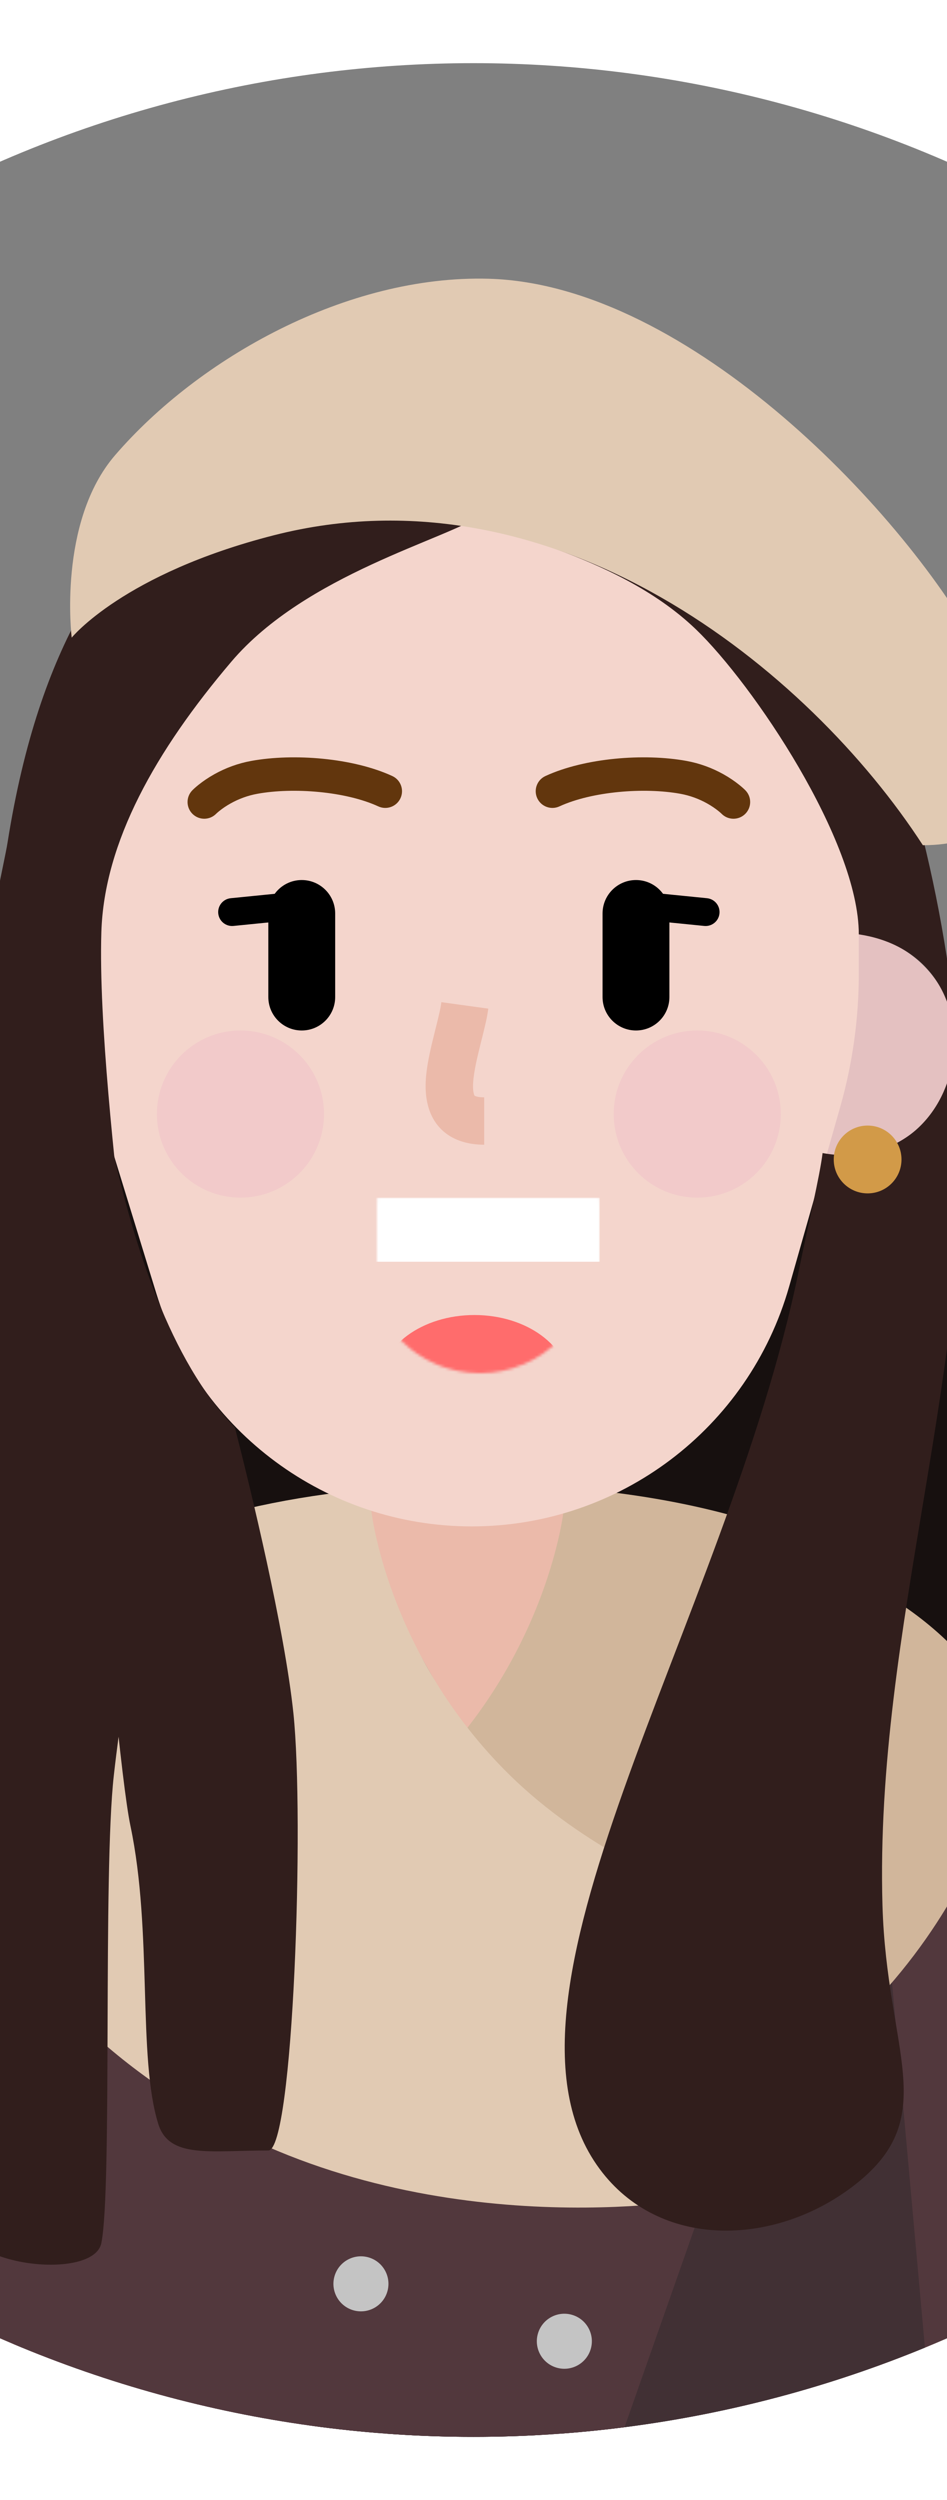 <?xml version="1.0" encoding="UTF-8"?>
<svg viewBox="0 0 510 1346" version="1.1" xmlns="http://www.w3.org/2000/svg" xmlns:xlink="http://www.w3.org/1999/xlink" clip-path="url(#womanEarringClipCircle)">
    <rect x="0" y="0" width="510" height="1346" fill="#808080" stroke="none"/>
    <!-- Generator: Sketch 55.2 (78181) - https://sketchapp.com -->
    <title>woman earring</title>
    <desc>Created with Sketch.</desc>
    <defs>
        <clipPath id="womanEarringClipCircle">
            <circle r="639" cx="255" cy="673"/>
        </clipPath>
    </defs>
    <g id="GEE!-ME" stroke="none" stroke-width="1" fill="none" fill-rule="evenodd" transform="translate(-130,150) scale(1.5,1.5)">
        <g id="gee_me_018" transform="translate(-345, -127)">
            <g transform="translate(345, 127)">
                <g id="lower-limb" transform="translate(30, 764.872)">
                    <path d="M154.501,213 L154.501,523.998" id="Path" stroke="#F6DDD6" stroke-width="68"></path>
                    <path d="M287.5,254.998 L287.5,506.998" id="Path" stroke="#F6DDD6" stroke-width="68"></path>
                    <g id="Group" transform="translate(227, 416.002)" fill-rule="nonzero">
                        <path d="M11.35,7.446 C15.945,-0.004 26.284,1.786 30.879,3.616 L29.731,7.986 C27.816,8.356 22.953,9.086 21.115,11.276 C18.817,14.006 20.54,19.486 18.817,20.576 C17.094,21.676 12.499,20.576 10.202,20.576 C7.904,20.576 5.606,16.746 11.35,7.446 Z" id="Path" fill="#000000"></path>
                        <path d="M214.939,142.436 C216.162,139.426 215.952,132.906 208.408,129.896 C200.865,126.886 111.849,142.436 111.849,142.436 C88.934,140.566 27.388,110.616 4.728,124.376 C-2.441,128.726 -0.011,142.526 2.635,155.426 C6.87,159.726 49.708,163.496 63.598,160.266 C63.598,152.736 64.679,147.896 64.679,147.896 C64.679,147.896 73.093,153.316 82.177,155.426 C100.703,159.726 104.757,164.496 162.14,164.496 C208.163,160.196 211.473,150.956 214.939,142.436 Z" id="Path" fill="#383129"></path>
                        <path d="M210.161,135.769 C209.176,136.93 207.709,138.264 205.876,139.647 L207.08,141.243 C209.023,139.777 210.596,138.347 211.686,137.063 L210.161,135.769 Z M200.978,142.918 C199.348,143.89 197.605,144.834 195.773,145.73 L196.652,147.527 C198.534,146.606 200.326,145.636 202.003,144.635 L200.978,142.918 Z M190.357,148.131 C188.541,148.858 186.678,149.528 184.777,150.134 L185.385,152.04 C187.331,151.419 189.24,150.733 191.1,149.988 L190.357,148.131 Z M179.051,151.737 C177.133,152.2 175.196,152.595 173.243,152.918 L173.569,154.891 C175.57,154.56 177.556,154.156 179.52,153.681 L179.051,151.737 Z M167.344,153.668 C165.376,153.842 163.403,153.941 161.429,153.962 L161.45,155.962 C163.477,155.94 165.502,155.839 167.521,155.66 L167.344,153.668 Z M155.485,153.931 C153.475,153.903 151.481,153.859 149.503,153.799 L149.442,155.798 C151.432,155.858 153.437,155.903 155.457,155.931 L155.485,153.931 Z M143.523,153.567 C141.513,153.472 139.522,153.36 137.551,153.232 L137.421,155.228 C139.404,155.357 141.407,155.469 143.428,155.565 L143.523,153.567 Z M131.587,152.79 C129.578,152.623 127.592,152.438 125.631,152.237 L125.427,154.226 C127.4,154.429 129.399,154.615 131.421,154.783 L131.587,152.79 Z M119.685,151.566 C117.678,151.319 115.703,151.055 113.76,150.773 L113.474,152.753 C115.43,153.036 117.42,153.302 119.441,153.551 L119.685,151.566 Z M107.857,149.85 C105.851,149.513 103.891,149.158 101.978,148.786 L101.596,150.749 C103.526,151.124 105.503,151.482 107.525,151.822 L107.857,149.85 Z M96.127,147.566 C94.119,147.118 92.183,146.652 90.324,146.173 L89.825,148.11 C91.704,148.594 93.662,149.065 95.69,149.518 L96.127,147.566 Z M84.565,144.577 C82.598,144.006 80.678,143.446 78.809,142.897 L78.245,144.816 C80.117,145.365 82.039,145.926 84.008,146.498 L84.565,144.577 Z M73.057,141.199 C70.997,140.587 69.073,140.011 67.313,139.481 L66.735,141.395 C68.498,141.927 70.424,142.504 72.487,143.116 L73.057,141.199 Z M61.173,137.995 C59.394,138.136 57.352,138.272 55.21,138.39 L55.319,140.387 C57.478,140.268 59.535,140.131 61.331,139.989 L61.173,137.995 Z M49.237,138.657 C47.206,138.727 45.205,138.774 43.262,138.795 L43.283,140.795 C45.243,140.774 47.26,140.726 49.306,140.656 L49.237,138.657 Z M37.29,138.772 C35.152,138.728 33.163,138.643 31.345,138.516 L31.206,140.511 C33.058,140.641 35.079,140.726 37.249,140.771 L37.29,138.772 Z M25.473,137.853 C23.172,137.481 21.266,137.147 19.597,136.819 L19.212,138.782 C20.905,139.114 22.833,139.452 25.154,139.827 L25.473,137.853 Z M13.851,135.455 C11.691,134.813 9.99,134.098 8.552,133.23 L7.518,134.942 C9.113,135.905 10.968,136.684 13.281,137.372 L13.851,135.455 Z" id="Path" fill="#67513B"></path>
                        <path d="M81.171,1.506 C76.263,1.506 47.607,16.506 32.774,4.836 C31.155,3.556 27.863,4.606 27.86,6.666 C27.833,26.616 27.539,61.356 24.539,75.136 C21.364,89.716 18.683,87.626 15.508,101.176 C13.309,110.546 6.189,132.416 15.508,132.416 L58.008,132.416 C68.064,132.416 81.645,144.066 115.13,147.336 C170.714,152.766 184.297,145.336 195.396,141.826 C220.648,133.836 207.833,115.566 195.396,109.726 C177.176,101.176 151.064,94.746 137.781,87.656 C127.439,82.146 123.887,80.426 118.577,74.616 C109.82,65.046 102.127,14.676 100.942,1.546 C100.86,0.636 99.581,0.166 98.804,0.646 C93.624,3.836 86.036,1.506 81.171,1.506 Z" id="Path" fill="#2D2B30"></path>
                        <path d="M187.951,123.246 C181.054,125.334 176.462,126.416 170.529,127.054 C162.47,127.92 153.922,127.521 144.44,125.54 C142.548,125.145 140.693,126.358 140.298,128.25 C139.903,130.143 141.116,131.997 143.008,132.392 C153.214,134.524 162.496,134.957 171.277,134.014 C177.734,133.32 182.7,132.149 189.979,129.946 C191.829,129.386 192.875,127.433 192.315,125.582 C191.755,123.732 189.801,122.686 187.951,123.246 Z" id="Path" fill="#59555F"></path>
                        <path d="M124.421,106.326 C114.573,97.296 78.656,77.126 81.171,1.506 C76.903,1.506 66.586,7.026 50.996,8.026 C34.622,7.536 34.892,6.056 30.556,3.616 C30.439,3.546 30.304,3.446 30.192,3.376 C23.391,-1.204 26.45,71.726 21.569,84.646 C17.63,95.086 10.243,110.726 10.243,129.786 C13.69,135.806 47.668,132.796 58.501,132.796 C63.569,105.826 103.299,126.386 111.849,123.876 C119.353,121.676 124.421,117.356 124.421,106.326 Z" id="Path" fill="#1D1D20"></path>
                        <path d="M112.352,73.826 C101.086,64.996 96.761,22.066 96.258,1.506 C98.27,1.006 98.773,-0.394 100.282,0.106 C101.79,0.606 101.79,6.626 102.293,11.636 C102.844,17.126 106.819,34.206 108.831,45.746 C110.843,57.276 112.854,64.296 120.398,73.826 C126.433,81.446 150.07,89.276 157.614,95.796 C156.776,95.626 154.596,94.486 152.585,94.886 C150.07,95.396 150.573,95.896 147.555,95.896 C144.538,95.896 126.433,84.856 112.352,73.826 Z" id="Path" fill="#1D1D20"></path>
                        <path d="M80.03,25.362 C77.908,26.451 78.37,29.609 80.715,30.044 L93.777,32.466 L80.254,37.801 C78.066,38.664 78.172,41.796 80.413,42.509 L98.01,48.107 L82.613,55.418 C80.348,56.493 80.899,59.861 83.388,60.159 L102.331,62.426 L89.229,72.224 C87.304,73.664 88.322,76.726 90.726,76.726 L110.707,76.726 L97.033,89.981 C95.226,91.733 96.847,94.755 99.306,94.219 L125.12,88.589 L114.849,102.856 C113.33,104.965 115.641,107.704 117.976,106.562 L143.624,94.022 C144.865,93.416 145.379,91.919 144.772,90.678 C144.166,89.438 142.669,88.924 141.428,89.53 L124.723,97.698 L132.988,86.217 C134.327,84.357 132.666,81.825 130.426,82.314 L106.814,87.464 L118.618,76.021 C120.231,74.458 119.124,71.726 116.878,71.726 L98.243,71.726 L110.328,62.688 C112.135,61.337 111.369,58.472 109.128,58.204 L92.575,56.223 L105.881,49.905 C107.93,48.931 107.728,45.952 105.566,45.264 L88.624,39.874 L103.714,33.922 C106.05,33 105.721,29.596 103.252,29.138 L88.835,26.465 L99.914,20.781 C101.932,19.745 101.64,16.774 99.458,16.152 L86.129,12.353 L99.562,7.889 C100.872,7.453 101.581,6.038 101.146,4.728 C100.71,3.418 99.295,2.708 97.985,3.144 L76.862,10.164 C74.527,10.94 74.599,14.266 76.965,14.94 L91.995,19.224 L80.03,25.362 Z" id="Path" fill="#000000"></path>
                    </g>
                    <g id="Group" transform="translate(108, 498.502) scale(-1, 1) translate(-108, -498.502) translate(0, 416.002)" fill-rule="nonzero">
                        <path d="M11.35,7.446 C15.945,-0.004 26.284,1.786 30.879,3.616 L29.731,7.986 C27.816,8.356 22.953,9.086 21.115,11.276 C18.817,14.006 20.54,19.486 18.817,20.576 C17.094,21.676 12.499,20.576 10.202,20.576 C7.904,20.576 5.606,16.746 11.35,7.446 Z" id="Path" fill="#000000"></path>
                        <path d="M214.939,142.436 C216.162,139.426 215.952,132.906 208.408,129.896 C200.865,126.886 111.849,142.436 111.849,142.436 C88.934,140.566 27.388,110.616 4.728,124.376 C-2.441,128.726 -0.011,142.526 2.635,155.426 C6.87,159.726 49.708,163.496 63.598,160.266 C63.598,152.736 64.679,147.896 64.679,147.896 C64.679,147.896 73.093,153.316 82.177,155.426 C100.703,159.726 104.757,164.496 162.14,164.496 C208.163,160.196 211.473,150.956 214.939,142.436 Z" id="Path" fill="#383129"></path>
                        <path d="M210.161,135.769 C209.176,136.93 207.709,138.264 205.876,139.647 L207.08,141.243 C209.023,139.777 210.596,138.347 211.686,137.063 L210.161,135.769 Z M200.978,142.918 C199.348,143.89 197.605,144.834 195.773,145.73 L196.652,147.527 C198.534,146.606 200.326,145.636 202.003,144.635 L200.978,142.918 Z M190.357,148.131 C188.541,148.858 186.678,149.528 184.777,150.134 L185.385,152.04 C187.331,151.419 189.24,150.733 191.1,149.988 L190.357,148.131 Z M179.051,151.737 C177.133,152.2 175.196,152.595 173.243,152.918 L173.569,154.891 C175.57,154.56 177.556,154.156 179.52,153.681 L179.051,151.737 Z M167.344,153.668 C165.376,153.842 163.403,153.941 161.429,153.962 L161.45,155.962 C163.477,155.94 165.502,155.839 167.521,155.66 L167.344,153.668 Z M155.485,153.931 C153.475,153.903 151.481,153.859 149.503,153.799 L149.442,155.798 C151.432,155.858 153.437,155.903 155.457,155.931 L155.485,153.931 Z M143.523,153.567 C141.513,153.472 139.522,153.36 137.551,153.232 L137.421,155.228 C139.404,155.357 141.407,155.469 143.428,155.565 L143.523,153.567 Z M131.587,152.79 C129.578,152.623 127.592,152.438 125.631,152.237 L125.427,154.226 C127.4,154.429 129.399,154.615 131.421,154.783 L131.587,152.79 Z M119.685,151.566 C117.678,151.319 115.703,151.055 113.76,150.773 L113.474,152.753 C115.43,153.036 117.42,153.302 119.441,153.551 L119.685,151.566 Z M107.857,149.85 C105.851,149.513 103.891,149.158 101.978,148.786 L101.596,150.749 C103.526,151.124 105.503,151.482 107.525,151.822 L107.857,149.85 Z M96.127,147.566 C94.119,147.118 92.183,146.652 90.324,146.173 L89.825,148.11 C91.704,148.594 93.662,149.065 95.69,149.518 L96.127,147.566 Z M84.565,144.577 C82.598,144.006 80.678,143.446 78.809,142.897 L78.245,144.816 C80.117,145.365 82.039,145.926 84.008,146.498 L84.565,144.577 Z M73.057,141.199 C70.997,140.587 69.073,140.011 67.313,139.481 L66.735,141.395 C68.498,141.927 70.424,142.504 72.487,143.116 L73.057,141.199 Z M61.173,137.995 C59.394,138.136 57.352,138.272 55.21,138.39 L55.319,140.387 C57.478,140.268 59.535,140.131 61.331,139.989 L61.173,137.995 Z M49.237,138.657 C47.206,138.727 45.205,138.774 43.262,138.795 L43.283,140.795 C45.243,140.774 47.26,140.726 49.306,140.656 L49.237,138.657 Z M37.29,138.772 C35.152,138.728 33.163,138.643 31.345,138.516 L31.206,140.511 C33.058,140.641 35.079,140.726 37.249,140.771 L37.29,138.772 Z M25.473,137.853 C23.172,137.481 21.266,137.147 19.597,136.819 L19.212,138.782 C20.905,139.114 22.833,139.452 25.154,139.827 L25.473,137.853 Z M13.851,135.455 C11.691,134.813 9.99,134.098 8.552,133.23 L7.518,134.942 C9.113,135.905 10.968,136.684 13.281,137.372 L13.851,135.455 Z" id="Path" fill="#67513B"></path>
                        <path d="M81.171,1.506 C76.263,1.506 47.607,16.506 32.774,4.836 C31.155,3.556 27.863,4.606 27.86,6.666 C27.833,26.616 27.539,61.356 24.539,75.136 C21.364,89.716 18.683,87.626 15.508,101.176 C13.309,110.546 6.189,132.416 15.508,132.416 L58.008,132.416 C68.064,132.416 81.645,144.066 115.13,147.336 C170.714,152.766 184.297,145.336 195.396,141.826 C220.648,133.836 207.833,115.566 195.396,109.726 C177.176,101.176 151.064,94.746 137.781,87.656 C127.439,82.146 123.887,80.426 118.577,74.616 C109.82,65.046 102.127,14.676 100.942,1.546 C100.86,0.636 99.581,0.166 98.804,0.646 C93.624,3.836 86.036,1.506 81.171,1.506 Z" id="Path" fill="#2D2B30"></path>
                        <path d="M187.951,123.246 C181.054,125.334 176.462,126.416 170.529,127.054 C162.47,127.92 153.922,127.521 144.44,125.54 C142.548,125.145 140.693,126.358 140.298,128.25 C139.903,130.143 141.116,131.997 143.008,132.392 C153.214,134.524 162.496,134.957 171.277,134.014 C177.734,133.32 182.7,132.149 189.979,129.946 C191.829,129.386 192.875,127.433 192.315,125.582 C191.755,123.732 189.801,122.686 187.951,123.246 Z" id="Path" fill="#59555F"></path>
                        <path d="M124.421,106.326 C114.573,97.296 78.656,77.126 81.171,1.506 C76.903,1.506 66.586,7.026 50.996,8.026 C34.622,7.536 34.892,6.056 30.556,3.616 C30.439,3.546 30.304,3.446 30.192,3.376 C23.391,-1.204 26.45,71.726 21.569,84.646 C17.63,95.086 10.243,110.726 10.243,129.786 C13.69,135.806 47.668,132.796 58.501,132.796 C63.569,105.826 103.299,126.386 111.849,123.876 C119.353,121.676 124.421,117.356 124.421,106.326 Z" id="Path" fill="#1D1D20"></path>
                        <path d="M112.352,73.826 C101.086,64.996 96.761,22.066 96.258,1.506 C98.27,1.006 98.773,-0.394 100.282,0.106 C101.79,0.606 101.79,6.626 102.293,11.636 C102.844,17.126 106.819,34.206 108.831,45.746 C110.843,57.276 112.854,64.296 120.398,73.826 C126.433,81.446 150.07,89.276 157.614,95.796 C156.776,95.626 154.596,94.486 152.585,94.886 C150.07,95.396 150.573,95.896 147.555,95.896 C144.538,95.896 126.433,84.856 112.352,73.826 Z" id="Path" fill="#1D1D20"></path>
                        <path d="M80.03,25.362 C77.908,26.451 78.37,29.609 80.715,30.044 L93.777,32.466 L80.254,37.801 C78.066,38.664 78.172,41.796 80.413,42.509 L98.01,48.107 L82.613,55.418 C80.348,56.493 80.899,59.861 83.388,60.159 L102.331,62.426 L89.229,72.224 C87.304,73.664 88.322,76.726 90.726,76.726 L110.707,76.726 L97.033,89.981 C95.226,91.733 96.847,94.755 99.306,94.219 L125.12,88.589 L114.849,102.856 C113.33,104.965 115.641,107.704 117.976,106.562 L143.624,94.022 C144.865,93.416 145.379,91.919 144.772,90.678 C144.166,89.438 142.669,88.924 141.428,89.53 L124.723,97.698 L132.988,86.217 C134.327,84.357 132.666,81.825 130.426,82.314 L106.814,87.464 L118.618,76.021 C120.231,74.458 119.124,71.726 116.878,71.726 L98.243,71.726 L110.328,62.688 C112.135,61.337 111.369,58.472 109.128,58.204 L92.575,56.223 L105.881,49.905 C107.93,48.931 107.728,45.952 105.566,45.264 L88.624,39.874 L103.714,33.922 C106.05,33 105.721,29.596 103.252,29.138 L88.835,26.465 L99.914,20.781 C101.932,19.745 101.64,16.774 99.458,16.152 L86.129,12.353 L99.562,7.889 C100.872,7.453 101.581,6.038 101.146,4.728 C100.71,3.418 99.295,2.708 97.985,3.144 L76.862,10.164 C74.527,10.94 74.599,14.266 76.965,14.94 L91.995,19.224 L80.03,25.362 Z" id="Path" fill="#000000"></path>
                    </g>
                    <polygon id="Path" fill="#2A1B16" fill-rule="nonzero" points="58.386 378.028 102.526 36.072 172.824 25.897 173.5 8.657 211.486 8.657 211 0 309.5 22.605 309.615 28.345 336.5 36.072 400 378.028 316.824 385.265 319.975 393.972 250 397.748 250 404 154.669 404 154.501 390.519"></polygon>
                </g>
                <g id="upper-limb" transform="translate(-0, 273.873)" fill-rule="nonzero">
                    <path d="M60.501,163.5 C65.586,99.137 85,-2.84217094e-14 85,-2.84217094e-14 L428.5,-2.84217094e-14 C428.5,-2.84217094e-14 518.667,253.166 470,323 C421.333,392.833 161,350 60.5,350 C-17.162,350 54.763,236.106 60.501,163.5 Z" id="Path" fill="#17100F"></path>
                    <path d="M93.731,291.896 C70.902,332.589 49.619,399.876 35.514,470.503 C21.094,542.71 16.77,602.759 27.555,632.582 C34.505,651.799 55.717,661.743 74.933,654.793 C94.15,647.844 104.094,626.632 97.144,607.416 C97.032,607.104 96.775,606.038 96.51,604.361 C96.136,601.989 95.849,598.995 95.678,595.462 C95.305,587.712 95.518,577.948 96.333,566.625 C98.002,543.446 102.101,514.943 108.082,484.995 C120.798,421.318 139.959,360.738 158.269,328.102 C168.267,310.281 161.925,287.728 144.103,277.73 C126.282,267.732 103.729,274.074 93.731,291.896 Z" id="Path" fill="#EBBAAA"></path>
                    <path d="M351.731,328.103 C370.041,360.738 389.202,421.317 401.919,484.995 C407.9,514.943 411.998,543.446 413.668,566.625 C414.483,577.948 414.696,587.712 414.322,595.463 C414.152,598.995 413.865,601.99 413.491,604.361 C413.226,606.038 412.969,607.104 412.856,607.416 C405.907,626.633 415.851,647.844 435.068,654.794 C454.285,661.743 475.496,651.799 482.446,632.582 C493.231,602.759 488.906,542.709 474.486,470.503 C460.381,399.876 439.098,332.588 416.269,291.895 C406.27,274.074 383.718,267.732 365.896,277.73 C348.075,287.729 341.733,310.281 351.731,328.103 Z" id="Path" fill="#EBBAAA"></path>
                    <ellipse id="Oval" fill="#E1CAB3" cx="255" cy="224" rx="160" ry="65"></ellipse>
                    <path d="M420,224 C420,259.898 348.366,289 260,289 L260,159 C348.366,159 420,188.101 420,224 Z" id="Path" fill="#D1B69B"></path>
                    <rect id="Rectangle" fill="#EBBAAA" x="220.001" y="107" width="70" height="186" rx="35"></rect>
                    <path d="M449,254 C419.183,194.683 288,188 288,188 L288,603.999 L403.212,603.999 C460.275,603.999 505.638,556.369 499.97,499.588 C491.777,417.513 476.288,308.284 449,254 Z" id="Path" fill="#52383D"></path>
                    <path d="M61,254 C90.817,194.683 222,188 222,188 L222,603.999 L106.788,603.999 C49.725,603.999 4.362,556.369 10.03,499.588 C18.223,417.513 33.712,308.284 61,254 Z" id="Path" fill="#52383D"></path>
                    <path d="M382,530 L510,520 C510,520 510.258,588.098 481,612 C446.776,639.958 382,612 382,612 L382,530 Z" id="Path" fill="#E1CAB3"></path>
                    <path d="M128,520 L-2.7000624e-13,520 C-2.7000624e-13,520 -0.257,588.098 29.001,612 C63.225,639.958 128,612 128,612 L128,520 Z" id="Path" fill="#E1CAB3"></path>
                    <polygon id="Path" fill="#413034" points="434.998 649 394.5 200 297 177 167 406 269.998 699"></polygon>
                    <path d="M168,414.917 L105.5,326.306 C105.5,326.306 190.949,312.621 241.5,261.093 C283.5,218.281 289,168.5 289,168.5 C289,168.5 418,168.5 450,249.644 C450,249.644 439.592,337.06 342,389.031 C260.001,432.698 168,414.917 168,414.917 Z" id="Path" fill="#D1B69B"></path>
                    <polygon id="Path" fill="#52383D" points="75 649 115.498 203.559 212.998 177 342.998 406 240 699"></polygon>
                    <path d="M341,414.917 L403.5,326.306 C403.5,326.306 318.051,312.621 267.5,261.093 C225.5,218.281 220,168.5 220,168.5 C220,168.5 91,168.5 59,249.644 C59,249.644 69.408,337.06 167,389.031 C248.999,432.698 341,414.917 341,414.917 Z" id="Path" fill="#E1CAB3"></path>
                    <circle id="Oval" fill="#C4C4C4" transform="translate(194.765, 509.471) rotate(15) translate(-194.765, -509.471) " cx="194.765" cy="509.471" r="9.878"></circle>
                    <circle id="Oval" fill="#C4C4C4" transform="translate(216.254, 445.866) rotate(15) translate(-216.254, -445.866) " cx="216.254" cy="445.866" r="9.878"></circle>
                    <circle id="Oval" fill="#C4C4C4" transform="translate(170.624, 569.697) rotate(15) translate(-170.624, -569.697) " cx="170.624" cy="569.697" r="9.878"></circle>
                    <circle id="Oval" fill="#C4C4C4" transform="translate(267.794, 530.079) rotate(15) translate(-267.794, -530.079) " cx="267.794" cy="530.079" r="9.878"></circle>
                    <circle id="Oval" fill="#C4C4C4" transform="translate(289.283, 466.475) rotate(15) translate(-289.283, -466.475) " cx="289.283" cy="466.475" r="9.878"></circle>
                    <circle id="Oval" fill="#C4C4C4" transform="translate(243.654, 590.305) rotate(15) translate(-243.654, -590.305) " cx="243.654" cy="590.305" r="9.878"></circle>
                </g>
                <g id="head" transform="translate(73, 0)">
                    <path d="M317.001,314.872 C339.092,314.872 357.001,296.964 357.001,274.872 C357.001,252.781 339.092,234.872 317.001,234.872 C294.909,234.872 277.001,252.781 277.001,274.872 C277.001,296.964 294.909,314.872 317.001,314.872 Z" id="Path" fill="#E4C1C1" fill-rule="nonzero"></path>
                    <path d="M47.001,314.872 C24.909,314.872 7.001,296.964 7.001,274.872 C7.001,252.781 24.909,234.872 47.001,234.872 C69.092,234.872 87.001,252.781 87.001,274.872 C87.001,296.964 69.092,314.872 47.001,314.872 Z" id="Path" fill="#E4C1C1" fill-rule="nonzero"></path>
                    <path d="M42.001,187.872 C42.001,110.552 104.681,47.872 182.001,47.872 C259.321,47.872 322.001,110.552 322.001,187.872 L322.001,249.491 C322.001,265.667 319.755,281.765 315.329,297.324 L296.984,361.811 C282.495,412.739 235.974,447.872 183.025,447.872 C131.003,447.872 85.067,413.937 69.778,364.213 L49.721,298.98 C44.603,282.335 42.001,265.019 42.001,247.604 L42.001,187.872 Z" id="Path" fill="#F4D5CC" fill-rule="nonzero"></path>
                    <g id="Group-3" transform="translate(142, 329.873)">
                        <mask id="mask-265" fill="white">
                            <path d="M79.889,0 C79.963,0.99 80,1.99 80,3 L80,23 C80,45.091 62.092,63 40,63 C17.909,63 0,45.091 0,23 L0,3 C0,1.99 0.038,0.99 0.111,0 L79.889,0 Z"></path>
                        </mask>
                        <path d="M79.889,0 C79.963,0.99 80,1.99 80,3 L80,23 C80,45.091 62.092,63 40,63 C17.909,63 0,45.091 0,23 L0,3 C0,1.99 0.038,0.99 0.111,0 L79.889,0 Z"></path>
                        <ellipse id="Oval" fill="#FF6C6C" fill-rule="nonzero" mask="url(#mask-265)" transform="translate(42, 67.127) scale(-1, 1) translate(-42, -67.127) " cx="42" cy="67.127" rx="34" ry="25"></ellipse>
                        <rect id="Rectangle" fill="#FFFFFF" fill-rule="nonzero" mask="url(#mask-265)" transform="translate(41.5, 11.5) scale(-1, 1) translate(-41.5, -11.5) " x="-4" y="0" width="91" height="23"></rect>
                    </g>
                    <circle id="Oval" fill="#F2CACA" fill-rule="nonzero" cx="100.001" cy="299.872" r="30"></circle>
                    <path d="M236.503,229.347 L266.503,232.348 C269.251,232.623 271.701,230.618 271.976,227.871 C272.251,225.123 270.246,222.673 267.499,222.398 L237.499,219.397 C234.751,219.122 232.301,221.127 232.026,223.874 C231.751,226.622 233.756,229.072 236.503,229.347 Z" id="Path" fill="#000000" fill-rule="nonzero"></path>
                    <path d="M126.503,219.397 L96.503,222.398 C93.756,222.673 91.751,225.123 92.026,227.871 C92.301,230.618 94.751,232.623 97.499,232.348 L127.499,229.347 C130.246,229.072 132.251,226.622 131.976,223.874 C131.701,221.127 129.251,219.122 126.503,219.397 Z" id="Path" fill="#000000" fill-rule="nonzero"></path>
                    <path d="M230.001,227.873 L230.001,257.873 C230.001,264.5 235.374,269.873 242.001,269.873 C248.628,269.873 254.001,264.5 254.001,257.873 L254.001,227.873 C254.001,221.246 248.628,215.873 242.001,215.873 C235.374,215.873 230.001,221.246 230.001,227.873 Z" id="Path" fill="#000000" fill-rule="nonzero"></path>
                    <path d="M110.004,227.873 L110.004,257.873 C110.004,264.5 115.377,269.873 122.004,269.873 C128.631,269.873 134.004,264.5 134.004,257.873 L134.004,227.873 C134.004,221.246 128.631,215.873 122.004,215.873 C115.377,215.873 110.004,221.246 110.004,227.873 Z" id="Path" fill="#000000" fill-rule="nonzero"></path>
                    <path d="M172.133,259.711 C171.803,262.104 171.43,263.719 169.66,270.79 C169.231,272.504 168.926,273.748 168.634,274.996 C166.472,284.236 165.804,290.553 167.217,296.414 C169.43,305.594 176.739,310.872 187.501,310.872 L187.501,293.872 C186.372,293.872 185.487,293.767 184.834,293.591 C184.439,293.485 184.212,293.381 184.093,293.295 C183.996,293.225 183.896,293.061 183.744,292.43 C183.148,289.961 183.608,285.62 185.187,278.87 C185.455,277.723 185.742,276.554 186.151,274.917 C188.118,267.059 188.521,265.316 188.973,262.033 L172.133,259.711 Z" id="Path" fill="#EBBAAA" fill-rule="nonzero"></path>
                    <circle id="Oval" fill="#F2CACA" fill-rule="nonzero" cx="264.001" cy="299.872" r="30"></circle>
                    <path d="M214.508,189.443 C226.264,184.036 245.014,182.577 257.896,184.908 C261.419,185.546 264.646,186.759 267.546,188.38 C269.092,189.245 270.437,190.165 271.564,191.071 C271.942,191.374 272.26,191.649 272.517,191.884 C272.643,192 272.704,192.06 272.698,192.054 C275.008,194.43 278.807,194.484 281.183,192.175 C283.559,189.865 283.613,186.066 281.304,183.69 C280.851,183.225 280.109,182.543 279.082,181.718 C277.452,180.407 275.557,179.111 273.402,177.906 C269.393,175.665 264.926,173.985 260.032,173.1 C244.894,170.361 223.693,172.01 209.494,178.541 C206.483,179.926 205.165,183.489 206.55,186.499 C207.935,189.51 211.498,190.828 214.508,189.443 Z" id="Path" fill="#62360D" fill-rule="nonzero"></path>
                    <path d="M154.509,178.541 C140.309,172.01 119.109,170.361 103.971,173.1 C99.077,173.985 94.61,175.665 90.6,177.906 C88.446,179.111 86.551,180.407 84.92,181.718 C83.894,182.543 83.151,183.225 82.699,183.691 C80.39,186.067 80.444,189.866 82.821,192.175 C85.197,194.484 88.996,194.43 91.305,192.053 C91.299,192.059 91.36,192 91.486,191.884 C91.743,191.648 92.061,191.374 92.439,191.071 C93.566,190.165 94.911,189.244 96.457,188.38 C99.357,186.759 102.584,185.546 106.107,184.908 C118.989,182.577 137.738,184.036 149.495,189.443 C152.505,190.828 156.068,189.51 157.453,186.499 C158.838,183.489 157.52,179.926 154.509,178.541 Z" id="Path" fill="#62360D" fill-rule="nonzero"></path>
                    <path d="M96.719,137.511 C123.424,106.082 173.986,93.634 186.874,84.671 C191.832,82.259 191.831,45.786 179.934,36.37 C163.576,23.424 105.579,48.819 79.802,73.218 C54.026,97.618 28.005,129.162 16.386,202.372 C15.144,210.199 10.43,227.873 7.43,257.873 C2.842,303.748 7.43,373.86 7.43,403.851 C7.43,442.691 11.891,492.983 7.43,537.3 C4.386,567.536 0.001,622.435 0.001,696.628 C0.001,713.571 47.352,718.695 50.06,705.093 C54.025,685.175 50.562,572.653 54.528,537.3 C58.9,498.335 65.922,471.073 60.47,434.724 C55.017,398.374 61.946,380.873 58.47,349.873 C54.994,318.873 49.069,266.917 50.06,234.551 C51.052,202.185 69.638,169.381 96.719,137.511 Z" id="Path" fill="#311E1C" fill-rule="nonzero"></path>
                    <path d="M60.501,555.373 C54.101,524.973 38,311.873 38,311.873 C38,311.873 49.293,315.675 54.5,314.373 C61.71,346.18 74.567,388.339 98,412.373 C103.667,434.539 115.801,484.473 119.001,514.873 C123.001,552.873 119.001,671.873 110.001,671.873 C89.108,671.873 74.407,674.873 70.501,662.373 C63.001,638.373 68.501,593.373 60.501,555.373 Z" id="Path" fill="#311E1C" fill-rule="nonzero"></path>
                    <path d="M263.501,125.873 C233.953,97.506 186.5,91.373 182,84.373 C177.333,68.373 176.413,41.485 197,34.373 C224.501,24.874 297,63.373 321,125.873 C338.89,172.461 354.742,224.591 358.5,290.373 C364.136,389.034 327.649,484.072 330.5,583.873 C332,636.373 351.757,659.523 321,683.873 C293.11,705.952 251.998,707.827 230,679.873 C182,618.873 274.604,482.747 300.5,355.873 C303.847,339.476 308,322.039 309,313.873 C362.5,323.373 375.5,243.373 322,235.373 C322,201.815 283.989,145.542 263.501,125.873 Z" id="Path" fill="#311E1C" fill-rule="nonzero"></path>
                    <ellipse id="Oval" fill="#D29A48" fill-rule="nonzero" cx="325.165" cy="316.172" rx="12.165" ry="12.172"></ellipse>
                    <path d="M189.142,0.049 C261.266,2.06 339.678,85.139 366,134.873 C379.89,161.116 389.155,203.372 345,203.372 C304.155,140.372 213,66.339 112,92.123 C58,105.909 39.408,128.873 39.408,128.873 C39.408,128.873 34.291,87.387 55,63.372 C85.025,28.555 138.169,-1.373 189.142,0.049 Z" id="Path" fill="#E1CAB3"></path>
                </g>
            </g>
        </g>
    </g>
</svg>